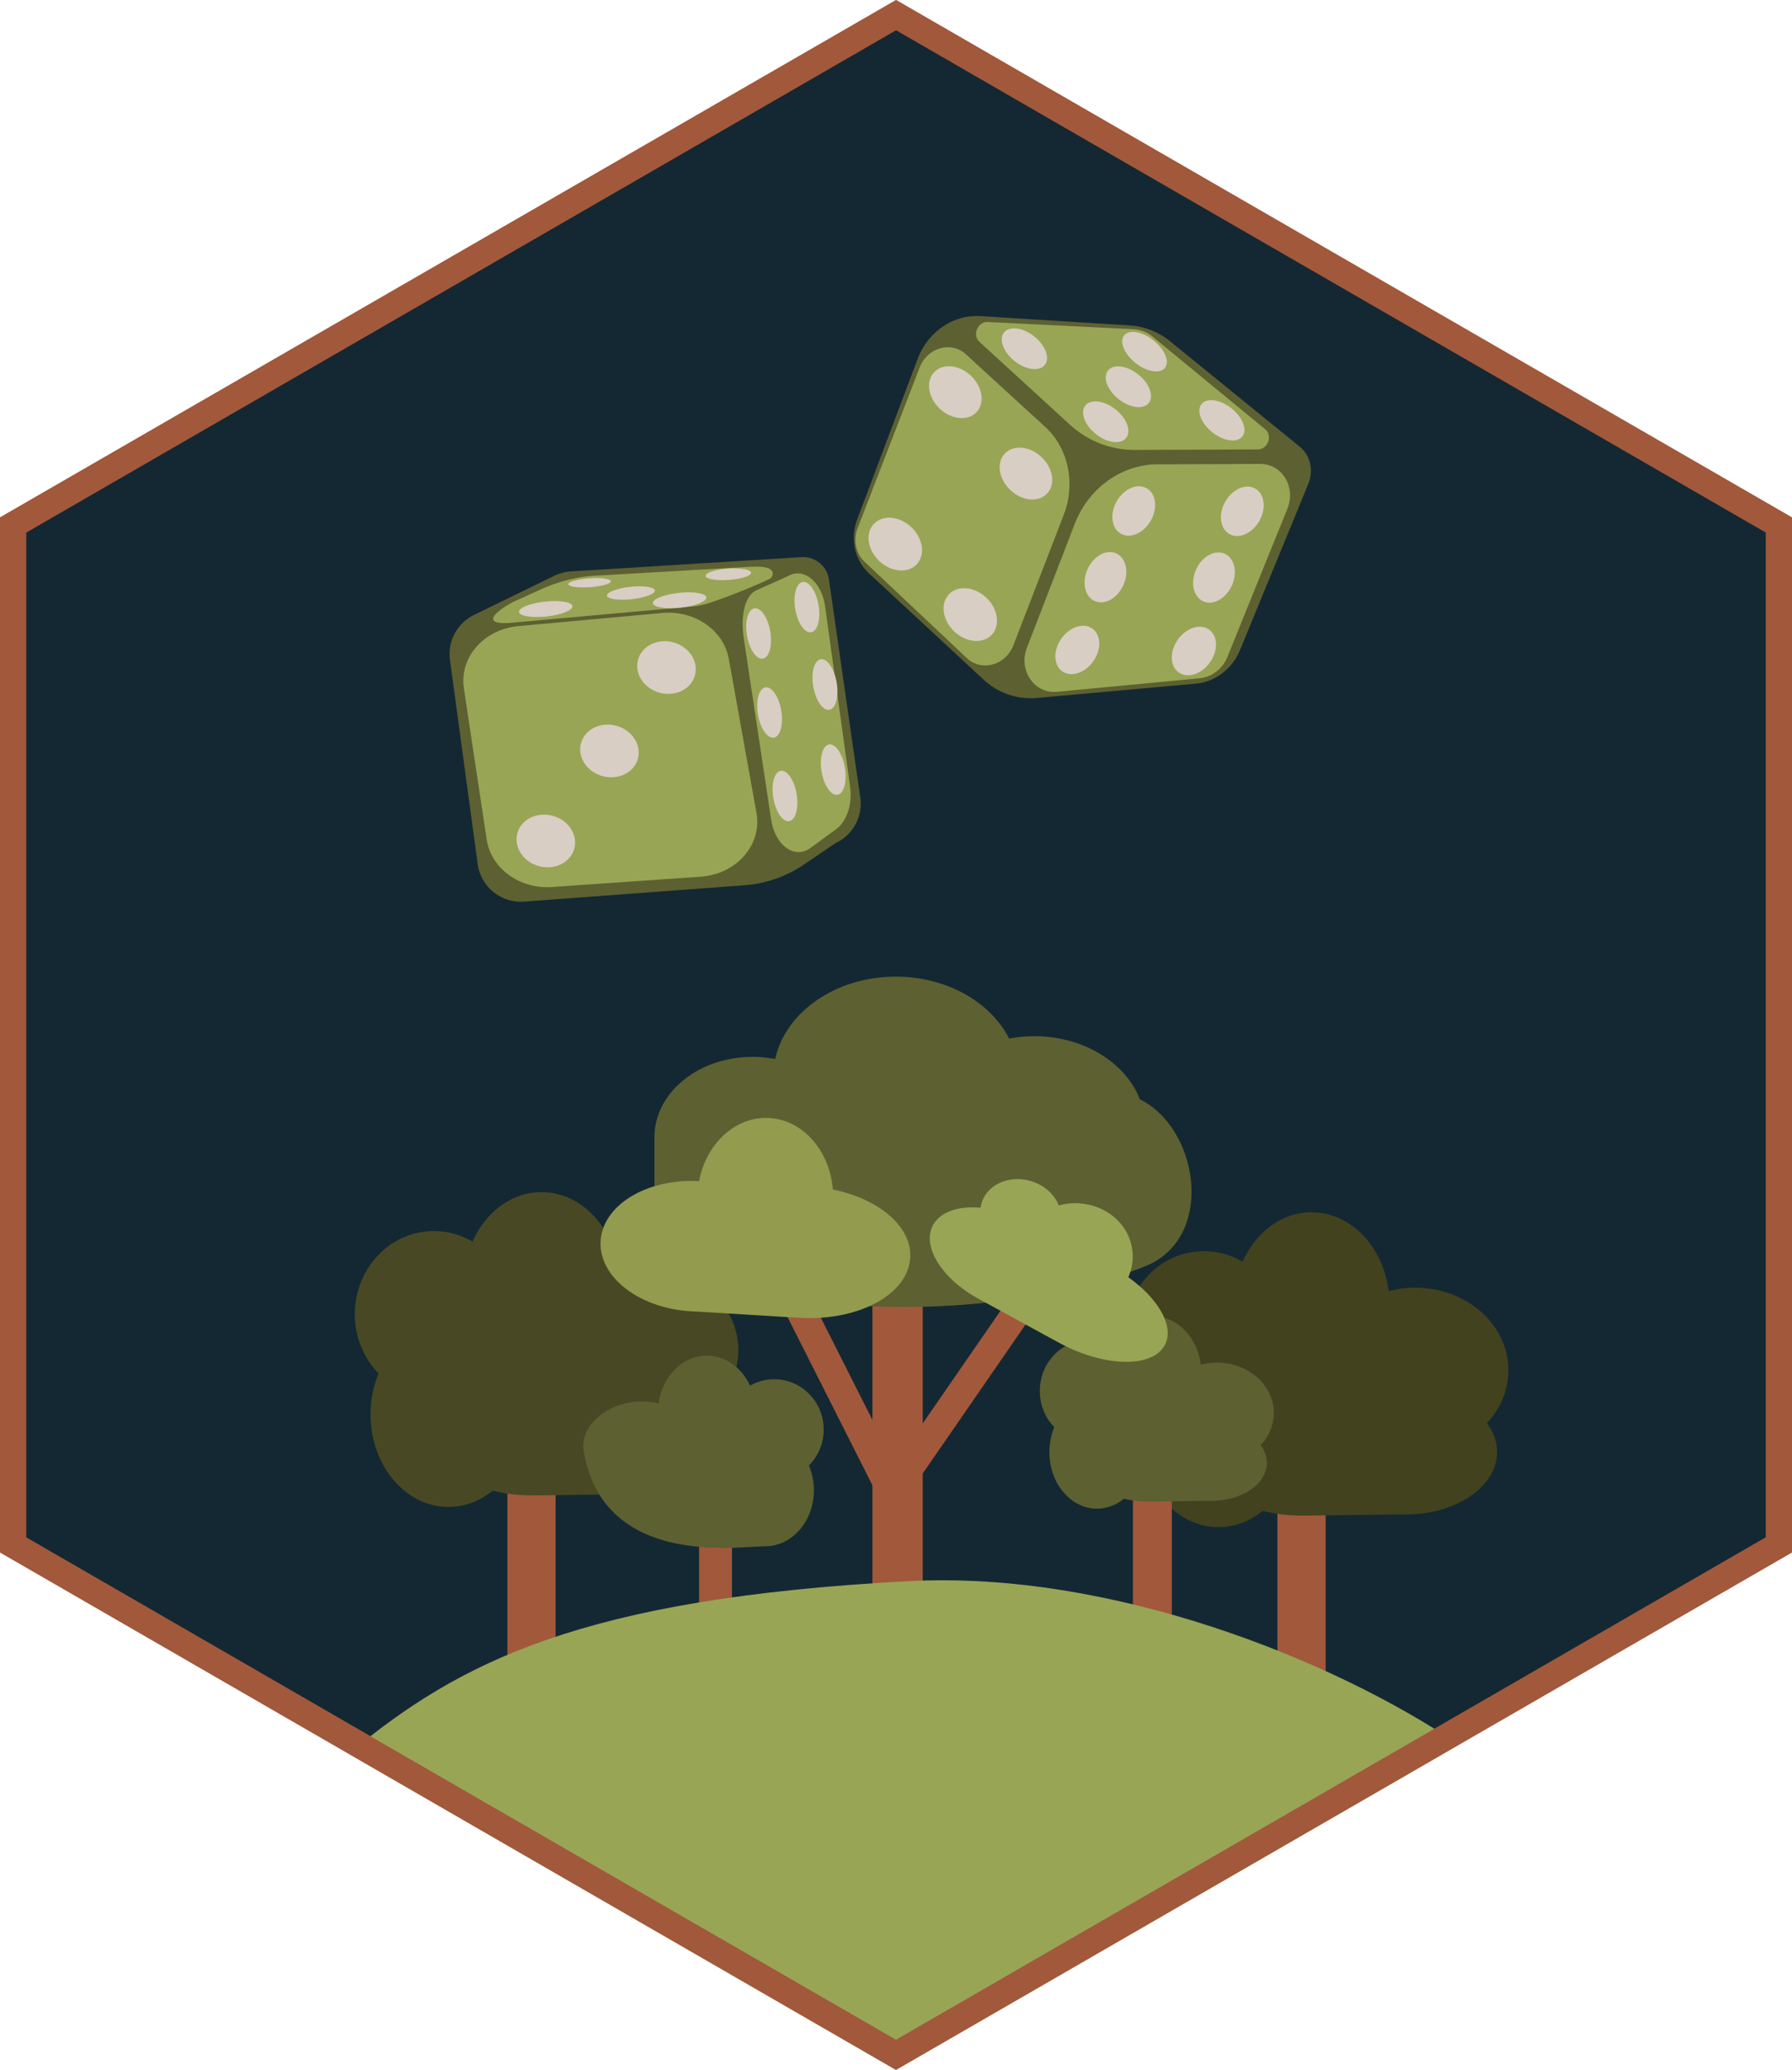 <svg id="Слой_1" data-name="Слой 1" xmlns="http://www.w3.org/2000/svg" viewBox="0 0 1650.13 1905.43"><defs><style>.cls-1{fill:#142833;}.cls-2{fill:#a2583b;}.cls-3{fill:#484924;}.cls-4{fill:#42421f;}.cls-5{fill:#5d6031;}.cls-6{fill:#98a555;}.cls-7{fill:#d8cec3;}.cls-8{fill:#929b4e;}</style></defs><polygon class="cls-1" points="327.04 1604.05 268.9 1570.47 12 1422.14 12 483.29 825.05 13.86 1638.13 483.29 1638.13 1422.14 1400.93 1559.09 1337.51 1595.69 825.05 1891.57 327.04 1604.05"/><path class="cls-2" d="M1000.33,74.71l801.07,462.5v925l-231.2,133.48-63.42,36.61-506.45,292.41-492-284-58.14-33.58-250.9-144.87v-925l801.06-462.5m0-27.71L175.27,523.36v952.71l262.9,151.8,58.14,33.57,504,291,518.45-299.35,63.42-36.6,243.2-140.41V523.36L1000.33,47Z" transform="translate(-175.27 -47)"/><polygon class="cls-2" points="511.6 1304.77 467.21 1304.77 467.21 1539.19 511.6 1539.19 511.6 1304.77 511.6 1304.77"/><path class="cls-3" d="M855.15,1289.91c0-42-38.36-76-85.68-76a95.65,95.65,0,0,0-24.53,3.18c-5.12-41.1-34.94-72.64-71-72.64-27.58,0-51.52,18.49-63.52,45.59a69.78,69.78,0,0,0-35.59-9.77c-40.2,0-72.79,34.25-72.79,76.51a78.23,78.23,0,0,0,21.84,54.62,98,98,0,0,0-7.38,37.63c0,47,32.12,85.19,71.75,85.19,15.11,0,29.13-5.56,40.69-15a143.93,143.93,0,0,0,35.6,4.37c19.3,0,80.21-1.08,96.52-1.08,46.19,0,83.63-25.76,83.63-57.52,0-9.55-3.41-18.56-9.4-26.48C847.7,1325.33,855.15,1308.4,855.15,1289.91Z" transform="translate(-175.27 -47)"/><polygon class="cls-2" points="1220.69 1323.3 1176.29 1323.3 1176.29 1557.72 1220.69 1557.72 1220.69 1323.3 1220.69 1323.3"/><path class="cls-4" d="M1564.24,1308.44c0-42-38.37-76-85.69-76a95.65,95.65,0,0,0-24.53,3.18c-5.11-41.09-34.94-72.63-71-72.63-27.58,0-51.51,18.49-63.52,45.59a69.69,69.69,0,0,0-35.59-9.78c-40.19,0-72.78,34.26-72.78,76.51A78.23,78.23,0,0,0,1233,1330a98,98,0,0,0-7.38,37.63c0,47.05,32.13,85.19,71.75,85.19,15.12,0,29.13-5.56,40.69-15a144,144,0,0,0,35.6,4.37c19.3,0,80.21-1.08,96.53-1.08,46.18,0,83.62-25.75,83.62-57.52,0-9.55-3.4-18.55-9.39-26.48C1556.79,1343.87,1564.24,1326.93,1564.24,1308.44Z" transform="translate(-175.27 -47)"/><path d="M1303.51,380.66" transform="translate(-175.27 -47)"/><path class="cls-5" d="M1215.41,346.55,1077.9,338c-24.74-1.54-48.25,14.48-57.58,39.25L964.67,524.94c-6.7,17.8-2.47,37.59,10.64,49.74l105.77,98.06a63.63,63.63,0,0,0,49.25,16.76l146.24-13.14c17.69-1.59,33.47-13.65,40.62-31.08L1380,492.41c5.06-12.3,1.86-26.27-7.82-34.13l-119.55-97.19A65.59,65.59,0,0,0,1215.41,346.55Z" transform="translate(-175.27 -47)"/><path class="cls-6" d="M1065.63,652.87,971.3,564.06c-8-7.57-10.56-19.82-6.33-30.78l57.19-148.09c7.06-18.31,28.92-24.51,42.52-12.06l72.87,66.7C1159.1,459.54,1166,492,1154.78,521l-46.37,120.09C1101.29,659.5,1079.17,665.61,1065.63,652.87Z" transform="translate(-175.27 -47)"/><path class="cls-6" d="M1280.21,671.37l-131.46,12.48c-21.07,2-35.94-19.66-27.86-40.58L1165,529.08c12.62-32.66,42.91-54.49,75.8-54.63l94.81-.39c20.21-.09,33.25,21.25,25.17,41.2l-55.31,136.61C1301,662.75,1291.24,670.32,1280.21,671.37Z" transform="translate(-175.27 -47)"/><path class="cls-6" d="M1333.39,460.74l-112.91.46a88.07,88.07,0,0,1-59.87-23.12l-83.3-76.22c-7-6.4-1.82-18.9,7.62-18.44l134,6.62a30.1,30.1,0,0,1,17.62,6.8L1340.13,442C1347.44,448,1342.86,460.7,1333.39,460.74Z" transform="translate(-175.27 -47)"/><ellipse class="cls-7" cx="1119.97" cy="482.93" rx="20.89" ry="26.81" transform="translate(-175.44 918.47) rotate(-46.63)"/><ellipse class="cls-7" cx="1054.96" cy="408.01" rx="20.89" ry="26.81" transform="translate(-141.35 847.74) rotate(-46.63)"/><ellipse class="cls-7" cx="1068.74" cy="612.74" rx="21.44" ry="27.14" transform="translate(-285.86 921.9) rotate(-46.63)"/><ellipse class="cls-7" cx="999.66" cy="547.84" rx="21.44" ry="27.14" transform="translate(-260.32 851.35) rotate(-46.63)"/><ellipse class="cls-7" cx="1214.37" cy="403.11" rx="14.52" ry="24" transform="translate(-31.54 1056.78) rotate(-51.57)"/><ellipse class="cls-7" cx="1229.23" cy="370.8" rx="13.31" ry="24" transform="translate(-0.61 1056.19) rotate(-51.57)"/><ellipse class="cls-7" cx="1118.61" cy="368.1" rx="14.52" ry="24" transform="translate(-40.35 968.52) rotate(-51.57)"/><ellipse class="cls-7" cx="1193.51" cy="435.33" rx="14.52" ry="24" transform="translate(-64.67 1052.62) rotate(-51.57)"/><ellipse class="cls-7" cx="1300.48" cy="434.02" rx="14.13" ry="24" transform="translate(-23.16 1135.92) rotate(-51.57)"/><ellipse class="cls-7" cx="1193.14" cy="578.29" rx="24.07" ry="18.05" transform="translate(-3.38 1376.9) rotate(-65.48)"/><ellipse class="cls-7" cx="1219.22" cy="517.33" rx="24.07" ry="18.05" transform="translate(-9.59 1272.93) rotate(-60.29)"/><ellipse class="cls-7" cx="1167.32" cy="645.39" rx="24.07" ry="18.05" transform="translate(-207.32 1182.06) rotate(-54.89)"/><ellipse class="cls-7" cx="1293.09" cy="578.59" rx="24.07" ry="18.05" transform="translate(54.82 1468.01) rotate(-65.48)"/><ellipse class="cls-7" cx="1319.17" cy="517.63" rx="24.07" ry="18.05" transform="translate(40.56 1359.9) rotate(-60.29)"/><ellipse class="cls-7" cx="1267.27" cy="645.69" rx="24.07" ry="18.05" transform="matrix(0.58, -0.82, 0.82, 0.58, -165.11, 1263.95)"/><polygon class="cls-2" points="674.01 1375.02 643.73 1375.02 643.73 1534.91 674.01 1534.91 674.01 1375.02 674.01 1375.02"/><path class="cls-5" d="M933.74,1363c0-25.58-20.39-46.31-45.54-46.31a44.71,44.71,0,0,0-22.26,5.91c-7.52-16.4-22.49-27.59-39.75-27.59-22.54,0-41.2,19.09-44.4,44a62.06,62.06,0,0,0-15.35-1.92c-29.61,0-57.88,21-53.61,46,18.28,107.27,142.18,87.36,167,87.36s44.89-23.08,44.89-51.56a57.7,57.7,0,0,0-4.61-22.78A46.54,46.54,0,0,0,933.74,1363Z" transform="translate(-175.27 -47)"/><polygon class="cls-2" points="1079.03 1338.47 1043.22 1338.47 1043.22 1507.21 1079.03 1507.21 1079.03 1338.47 1079.03 1338.47"/><path class="cls-5" d="M1348.29,1347.72c0-25.6-23.42-46.36-52.3-46.36a58.33,58.33,0,0,0-15,1.94c-3.12-25.08-21.32-44.33-43.31-44.33-16.83,0-31.44,11.28-38.77,27.82a42.53,42.53,0,0,0-21.71-6c-24.54,0-44.42,20.9-44.42,46.69a47.72,47.72,0,0,0,13.32,33.33,59.84,59.84,0,0,0-4.5,23c0,28.71,19.6,52,43.79,52a39,39,0,0,0,24.83-9.18,87.55,87.55,0,0,0,21.72,2.67c11.78,0,49-.66,58.91-.66,28.19,0,51-15.71,51-35.1a26.64,26.64,0,0,0-5.74-16.16A43.14,43.14,0,0,0,1348.29,1347.72Z" transform="translate(-175.27 -47)"/><polygon class="cls-2" points="849.68 1083.71 803.35 1083.71 803.35 1524.32 849.68 1524.32 849.68 1083.71 849.68 1083.71"/><path class="cls-5" d="M1272.43,1145.24c.4-34.73-17.74-71.71-47.52-86.2-13.09-33.71-51.67-58.15-97.24-58.15a124.35,124.35,0,0,0-23.16,2.19c-17-33.46-57.29-57-104.35-57-55.49,0-101.6,32.72-111.11,75.85a110.2,110.2,0,0,0-20.78-2c-49.9,0-90.35,33.07-90.35,73.87,0,.43,0,.85,0,1.27a.94.94,0,0,0,0,.16v117.48c0,.79.83,1.14,1.75,1.43,256.57,81.4,448-.64,450-1.42C1259.14,1201.05,1272.1,1173.91,1272.43,1145.24Z" transform="translate(-175.27 -47)"/><polygon class="cls-2" points="936.45 1184.66 819.74 1353.7 840.59 1369.61 957.3 1200.57 936.45 1184.66 936.45 1184.66"/><polygon class="cls-2" points="734.13 1170 710.43 1183.21 803.57 1367.72 827.26 1354.51 734.13 1170 734.13 1170"/><path class="cls-8" d="M942.2,1142c-2.85-35.78-27.64-64.34-59.05-65.84-30.88-1.48-57.65,23.72-64.17,58.17l-.9-.06c-48.15-2.3-88.35,22.68-89.78,55.8s36.44,61.84,84.59,64.14c17,.81,80.46,5,100.59,6,53.8,2.57,98.58-22.45,100-55.88C1014.74,1175.87,984.33,1150.55,942.2,1142Z" transform="translate(-175.27 -47)"/><path class="cls-6" d="M1214.23,1222.77c10.13-22.72,1.11-49.12-22.22-61.56a57.28,57.28,0,0,0-41.8-4.53c-4.46-11.43-15.75-20.8-30.07-23.48-20.33-3.81-39,7.31-41.8,24.84,0,.25-.06.5-.1.75-19.39-1.67-35.68,3.2-42.94,14.57-12.46,19.54,6.43,50.84,42.2,69.91,12.64,6.74,59.39,32.56,74.34,40.54,40,21.3,82.56,22.59,95.15,2.87C1257.67,1269.94,1243.28,1243.43,1214.23,1222.77Z" transform="translate(-175.27 -47)"/><path class="cls-6" d="M1518.78,1653.08l-518.45,299.35-504-291c101.57-84.29,214.49-143.11,516.15-158.89C1198.42,1492.83,1402.39,1574.5,1518.78,1653.08Z" transform="translate(-175.27 -47)"/><path class="cls-2" d="M1000.33,74.71l801.07,462.5v925l-231.2,133.48-63.42,36.61-506.45,292.41-492-284-58.14-33.58-250.9-144.87v-925l801.06-462.5m0-27.71L175.27,523.36v952.71l262.9,151.8,58.14,33.57,504,291,518.45-299.35,63.42-36.6,243.2-140.41V523.36L1000.33,47Z" transform="translate(-175.27 -47)"/><path class="cls-5" d="M944.35,823.31a40.16,40.16,0,0,0,23.09-42.26L938.57,580.39a24,24,0,0,0-25.21-20.52L700.79,573.06a40.2,40.2,0,0,0-15.12,4l-73.86,36a40.15,40.15,0,0,0-22.19,41.51l25.51,187.76A40.17,40.17,0,0,0,658,877l202.73-15.05a112.87,112.87,0,0,0,55.12-19.24ZM872.3,582.16l-53.17,19.93h0Z" transform="translate(-175.27 -47)"/><path class="cls-6" d="M643.9,620.49l168-15.07a75.53,75.53,0,0,0,17.46-3.63A562.31,562.31,0,0,0,883,580.4a5.59,5.59,0,0,0,3.73-6.16c-1.41-6.73-15.62-5.78-26.52-5.15l-136.16,7.84a140.42,140.42,0,0,0-49.77,12.19l-24.19,11C638.65,605.26,613.42,622.11,643.9,620.49Z" transform="translate(-175.27 -47)"/><path class="cls-6" d="M652.48,623.39l132.68-12.13c29.63-2.71,56.48,15.84,61.24,42.32l25.47,141.83c5.26,29.28-18.4,56.34-51.23,58.62L683.5,863.57c-29.72,2.07-56.08-17.1-60.09-43.71l-21-139.23C598.11,652.23,620.81,626.28,652.48,623.39Z" transform="translate(-175.27 -47)"/><path class="cls-6" d="M870.67,590.88l29.75-13.32c14.6-8.83,31.45,4.69,34.66,27.79l23,165.73c2.23,16.07-3,32-12.8,39.2L921.5,827.65c-14.59,10.65-32.53-2.32-36.13-26.13L860.09,634.19C857.5,617,859.78,597.47,870.67,590.88Z" transform="translate(-175.27 -47)"/><ellipse class="cls-7" cx="677.84" cy="607.64" rx="24.75" ry="6.88" transform="translate(-236.86 29.66) rotate(-6.19)"/><ellipse class="cls-7" cx="715.98" cy="582.65" rx="19.57" ry="4.11" transform="matrix(1, -0.07, 0.07, 1, -213.86, 3.93)"/><ellipse class="cls-7" cx="845.91" cy="575.68" rx="21.01" ry="5.26" transform="translate(-213.07 12.9) rotate(-3.97)"/><ellipse class="cls-7" cx="801.12" cy="599.56" rx="24.75" ry="6.88" transform="translate(-235.27 42.91) rotate(-6.19)"/><ellipse class="cls-7" cx="756.26" cy="592.9" rx="22.19" ry="5.72" transform="translate(-234.81 38.03) rotate(-6.19)"/><ellipse class="cls-7" cx="789.04" cy="661.56" rx="24.04" ry="27.16" transform="translate(-230.44 1204.11) rotate(-74.91)"/><ellipse class="cls-7" cx="736.5" cy="738.36" rx="24.04" ry="27.16" transform="translate(-343.45 1210.18) rotate(-74.91)"/><ellipse class="cls-7" cx="677.89" cy="821.23" rx="24.04" ry="27.16" transform="translate(-466.8 1214.88) rotate(-74.91)"/><ellipse class="cls-7" cx="873.82" cy="630.22" rx="10.89" ry="23.48" transform="translate(-267.54 106.34) rotate(-9.53)"/><ellipse class="cls-7" cx="883.92" cy="702.97" rx="10.89" ry="23.48" transform="translate(-279.44 109.01) rotate(-9.53)"/><ellipse class="cls-7" cx="898.07" cy="779.77" rx="10.89" ry="23.48" transform="translate(-291.96 112.42) rotate(-9.53)"/><ellipse class="cls-7" cx="918.28" cy="605.96" rx="10.89" ry="23.48" transform="translate(-262.91 113.36) rotate(-9.53)"/><ellipse class="cls-7" cx="928.38" cy="678.72" rx="10.89" ry="23.48" transform="matrix(0.99, -0.17, 0.17, 0.99, -274.81, 116.04)"/><ellipse class="cls-7" cx="942.53" cy="755.52" rx="10.89" ry="23.48" transform="translate(-287.33 119.44) rotate(-9.53)"/></svg>